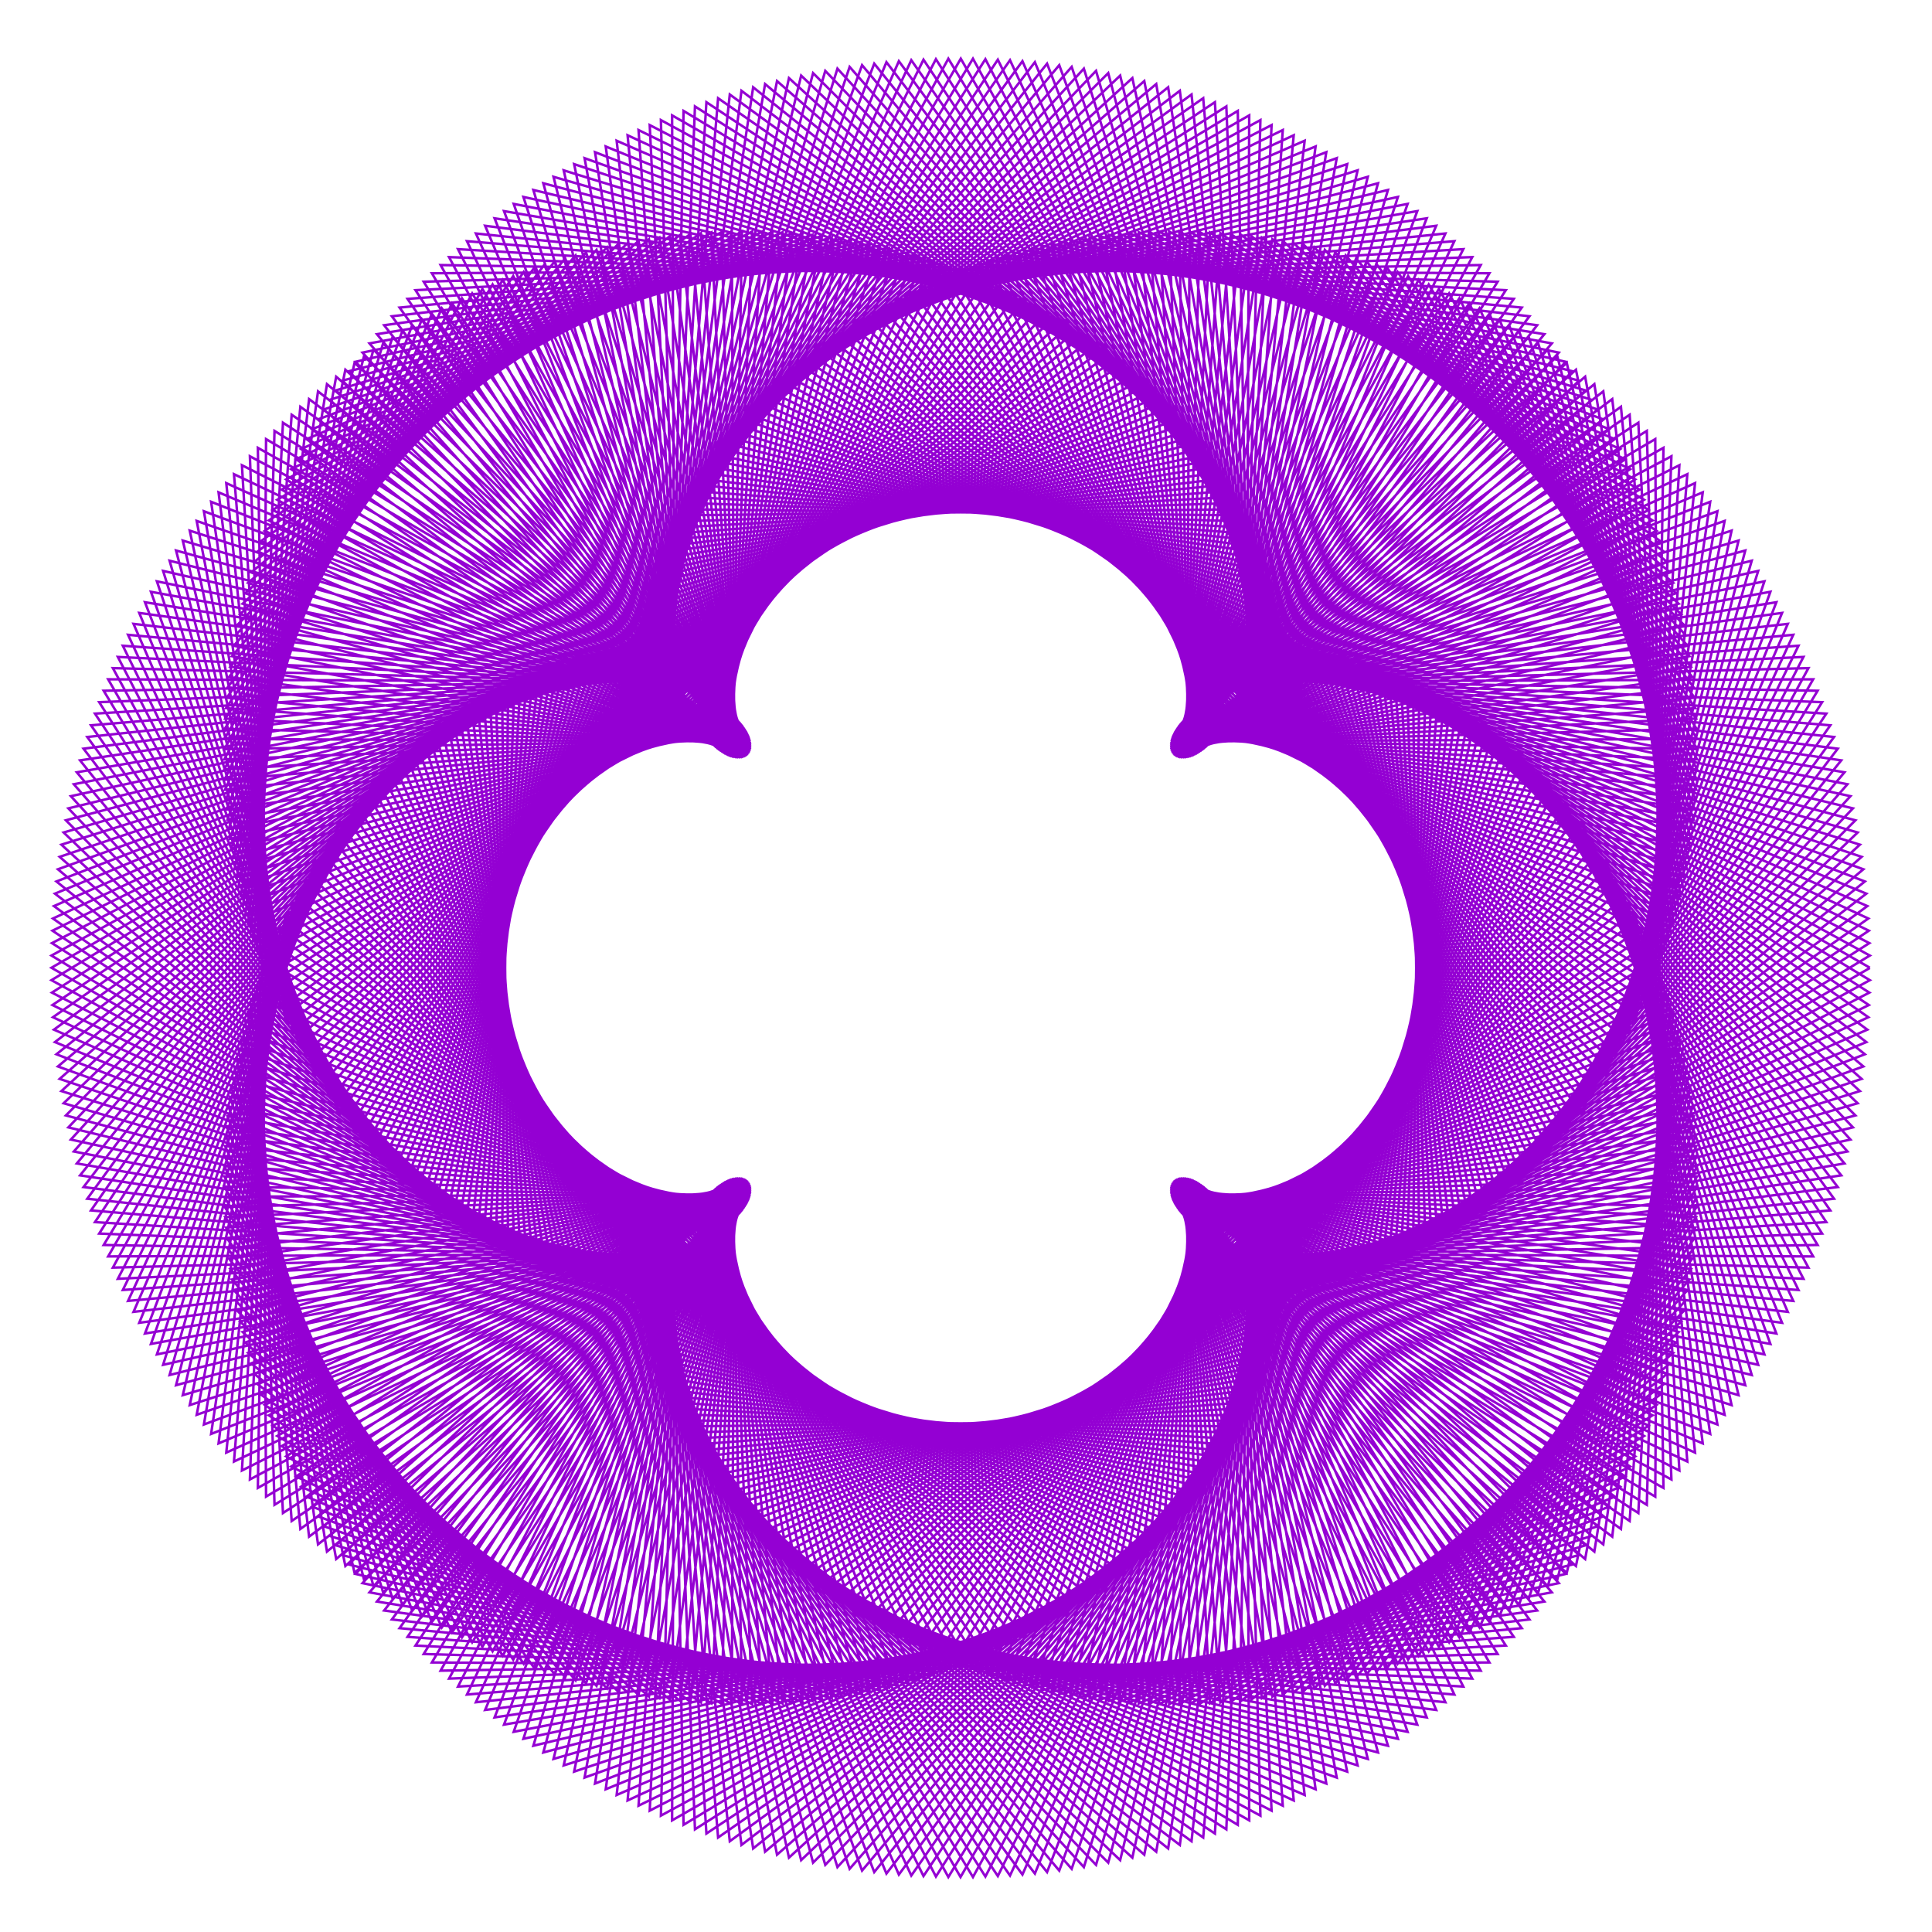 <?xml version="1.0" encoding="utf-8"  standalone="no"?>
<svg 
 width="777" height="777"
 viewBox="0 0 777 777"
 xmlns="http://www.w3.org/2000/svg"
 xmlns:xlink="http://www.w3.org/1999/xlink"
>

<title>Gnuplot</title>
<desc>Produced by GNUPLOT 5.2 patchlevel 7 </desc>

<g id="gnuplot_canvas">

<rect x="0" y="0" width="777" height="777" fill="none"/>
<defs>

	<circle id='gpDot' r='0.5' stroke-width='0.5' stroke='currentColor'/>
	<path id='gpPt0' stroke-width='0.222' stroke='currentColor' d='M-1,0 h2 M0,-1 v2'/>
	<path id='gpPt1' stroke-width='0.222' stroke='currentColor' d='M-1,-1 L1,1 M1,-1 L-1,1'/>
	<path id='gpPt2' stroke-width='0.222' stroke='currentColor' d='M-1,0 L1,0 M0,-1 L0,1 M-1,-1 L1,1 M-1,1 L1,-1'/>
	<rect id='gpPt3' stroke-width='0.222' stroke='currentColor' x='-1' y='-1' width='2' height='2'/>
	<rect id='gpPt4' stroke-width='0.222' stroke='currentColor' fill='currentColor' x='-1' y='-1' width='2' height='2'/>
	<circle id='gpPt5' stroke-width='0.222' stroke='currentColor' cx='0' cy='0' r='1'/>
	<use xlink:href='#gpPt5' id='gpPt6' fill='currentColor' stroke='none'/>
	<path id='gpPt7' stroke-width='0.222' stroke='currentColor' d='M0,-1.33 L-1.33,0.67 L1.33,0.67 z'/>
	<use xlink:href='#gpPt7' id='gpPt8' fill='currentColor' stroke='none'/>
	<use xlink:href='#gpPt7' id='gpPt9' stroke='currentColor' transform='rotate(180)'/>
	<use xlink:href='#gpPt9' id='gpPt10' fill='currentColor' stroke='none'/>
	<use xlink:href='#gpPt3' id='gpPt11' stroke='currentColor' transform='rotate(45)'/>
	<use xlink:href='#gpPt11' id='gpPt12' fill='currentColor' stroke='none'/>
	<path id='gpPt13' stroke-width='0.222' stroke='currentColor' d='M0,1.330 L1.265,0.411 L0.782,-1.067 L-0.782,-1.076 L-1.265,0.411 z'/>
	<use xlink:href='#gpPt13' id='gpPt14' fill='currentColor' stroke='none'/>
	<filter id='textbox' filterUnits='objectBoundingBox' x='0' y='0' height='1' width='1'>
	  <feFlood flood-color='white' flood-opacity='1' result='bgnd'/>
	  <feComposite in='SourceGraphic' in2='bgnd' operator='atop'/>
	</filter>
	<filter id='greybox' filterUnits='objectBoundingBox' x='0' y='0' height='1' width='1'>
	  <feFlood flood-color='lightgrey' flood-opacity='1' result='grey'/>
	  <feComposite in='SourceGraphic' in2='grey' operator='atop'/>
	</filter>
</defs>
<g fill="none" color="white" stroke="currentColor" stroke-width="1.00" stroke-linecap="butt" stroke-linejoin="miter">
</g>
<g fill="none" color="black" stroke="currentColor" stroke-width="1.00" stroke-linecap="butt" stroke-linejoin="miter">
</g>
<g fill="none" color="black" stroke="currentColor" stroke-width="1.00" stroke-linecap="butt" stroke-linejoin="miter">
</g>
	<g id="gnuplot_plot_1" ><title>real(z(t)),imag(z(t))</title>
<g fill="none" color="black" stroke="currentColor" stroke-width="1.00" stroke-linecap="butt" stroke-linejoin="miter">
	<path stroke='rgb(148,   0, 211)'  d='M752.0,389.2 L568.4,283.4 L570.7,494.2 L752.0,384.3 L566.1,282.5 L573.1,493.1 L751.8,379.3 L563.8,281.6
		L575.4,492.1 L751.6,374.3 L561.5,280.8 L577.7,490.9 L751.4,369.4 L559.2,280.0 L580.1,489.8 L751.0,364.4
		L556.9,279.3 L582.4,488.5 L750.6,359.4 L554.7,278.6 L584.8,487.3 L750.0,354.5 L552.4,278.0 L587.1,485.9
		L749.4,349.6 L550.2,277.4 L589.5,484.5 L748.7,344.6 L548.0,276.9 L591.8,483.1 L748.0,339.7 L545.8,276.4
		L594.1,481.6 L747.1,334.8 L543.6,276.0 L596.5,480.1 L746.2,329.9 L541.5,275.6 L598.8,478.5 L745.2,325.1
		L539.3,275.3 L601.1,476.8 L744.2,320.2 L537.2,275.0 L603.5,475.1 L743.0,315.4 L535.1,274.7 L605.8,473.3
		L741.8,310.6 L533.1,274.5 L608.0,471.5 L740.5,305.8 L531.0,274.3 L610.3,469.6 L739.1,301.1 L529.0,274.2
		L612.6,467.7 L737.6,296.4 L527.0,274.1 L614.9,465.7 L736.1,291.7 L525.1,274.0 L617.1,463.7 L734.5,287.0
		L523.1,274.0 L619.3,461.6 L732.8,282.4 L521.2,274.0 L621.5,459.4 L731.0,277.8 L519.3,274.0 L623.7,457.2
		L729.2,273.2 L517.5,274.1 L625.9,455.0 L727.3,268.7 L515.7,274.2 L628.0,452.6 L725.3,264.2 L513.9,274.4
		L630.1,450.3 L723.3,259.7 L512.1,274.6 L632.2,447.9 L721.2,255.3 L510.4,274.8 L634.3,445.4 L719.0,250.9
		L508.7,275.0 L636.3,442.9 L716.7,246.5 L507.0,275.3 L638.3,440.3 L714.4,242.2 L505.4,275.6 L640.3,437.6
		L712.0,238.0 L503.8,275.9 L642.2,435.0 L709.6,233.8 L502.3,276.3 L644.2,432.2 L707.1,229.6 L500.7,276.6
		L646.0,429.4 L704.5,225.5 L499.3,277.0 L647.9,426.6 L701.9,221.4 L497.8,277.5 L649.7,423.7 L699.2,217.4
		L496.4,277.9 L651.5,420.8 L696.4,213.4 L495.0,278.4 L653.2,417.8 L693.6,209.5 L493.7,278.9 L654.9,414.8
		L690.7,205.6 L492.4,279.4 L656.6,411.7 L687.8,201.8 L491.1,279.9 L658.2,408.6 L684.8,198.0 L489.9,280.4
		L659.8,405.4 L681.7,194.3 L488.7,281.0 L661.3,402.2 L678.6,190.7 L487.6,281.5 L662.8,398.9 L675.4,187.1
		L486.5,282.1 L664.2,395.6 L672.2,183.5 L485.4,282.7 L665.6,392.3 L669.0,180.1 L484.4,283.3 L667.0,388.9
		L665.7,176.6 L483.4,283.9 L668.3,385.4 L662.3,173.3 L482.4,284.5 L669.5,382.0 L658.9,170.0 L481.5,285.2
		L670.7,378.5 L655.4,166.8 L480.7,285.8 L671.9,374.9 L651.9,163.6 L479.8,286.4 L673.0,371.3 L648.4,160.5
		L479.0,287.1 L674.0,367.7 L644.8,157.4 L478.3,287.7 L675.0,364.0 L641.2,154.5 L477.6,288.4 L675.9,360.3
		L637.5,151.5 L476.9,289.0 L676.8,356.6 L633.8,148.7 L476.3,289.7 L677.6,352.8 L630.1,145.9 L475.7,290.3
		L678.3,349.0 L626.3,143.2 L475.1,291.0 L679.0,345.2 L622.5,140.6 L474.6,291.6 L679.7,341.3 L618.6,138.0
		L474.1,292.3 L680.2,337.4 L614.8,135.5 L473.7,292.9 L680.8,333.5 L610.9,133.1 L473.3,293.5 L681.2,329.6
		L606.9,130.7 L472.9,294.1 L681.6,325.6 L603.0,128.4 L472.6,294.7 L681.9,321.6 L599.0,126.2 L472.3,295.3
		L682.2,317.6 L595.0,124.0 L472.0,295.9 L682.4,313.6 L590.9,122.0 L471.8,296.5 L682.5,309.5 L586.9,120.0
		L471.6,297.1 L682.5,305.4 L582.8,118.0 L471.5,297.6 L682.5,301.3 L578.7,116.2 L471.4,298.2 L682.5,297.2
		L574.6,114.4 L471.3,298.7 L682.3,293.1 L570.5,112.6 L471.3,299.2 L682.1,289.0 L566.3,111.0 L471.3,299.7
		L681.8,284.8 L562.1,109.4 L471.3,300.1 L681.5,280.6 L558.0,107.9 L471.3,300.6 L681.1,276.4 L553.8,106.5
		L471.4,301.0 L680.6,272.3 L549.6,105.1 L471.5,301.4 L680.0,268.1 L545.4,103.9 L471.7,301.8 L679.4,263.9
		L541.2,102.7 L471.8,302.1 L678.7,259.7 L537.0,101.5 L472.0,302.5 L677.9,255.4 L532.8,100.5 L472.3,302.8
		L677.1,251.2 L528.6,99.5 L472.5,303.1 L676.1,247.0 L524.4,98.5 L472.8,303.3 L675.1,242.8 L520.2,97.7
		L473.1,303.6 L674.1,238.6 L515.9,96.9 L473.5,303.8 L672.9,234.4 L511.7,96.2 L473.8,303.9 L671.7,230.2
		L507.5,95.6 L474.2,304.1 L670.5,226.0 L503.3,95.0 L474.6,304.2 L669.1,221.8 L499.2,94.5 L475.0,304.3
		L667.7,217.6 L495.0,94.1 L475.5,304.3 L666.2,213.5 L490.8,93.8 L475.9,304.3 L664.6,209.3 L486.6,93.5
		L476.4,304.3 L663.0,205.1 L482.5,93.3 L476.9,304.3 L661.2,201.0 L478.4,93.1 L477.4,304.2 L659.4,196.9
		L474.3,93.1 L478.0,304.1 L657.6,192.8 L470.2,93.1 L478.5,304.0 L655.6,188.7 L466.1,93.1 L479.1,303.8
		L653.6,184.7 L462.0,93.2 L479.7,303.6 L651.6,180.6 L458.0,93.4 L480.3,303.3 L649.4,176.6 L454.0,93.7
		L480.9,303.0 L647.2,172.6 L450.0,94.0 L481.5,302.7 L644.9,168.7 L446.0,94.4 L482.1,302.3 L642.5,164.7
		L442.1,94.8 L482.7,301.9 L640.1,160.8 L438.2,95.4 L483.3,301.5 L637.6,157.0 L434.3,95.9 L484.0,301.0
		L635.0,153.1 L430.4,96.6 L484.6,300.5 L632.4,149.3 L426.6,97.3 L485.3,299.9 L629.7,145.5 L422.8,98.0
		L485.9,299.3 L626.9,141.8 L419.0,98.8 L486.6,298.7 L624.1,138.1 L415.3,99.7 L487.2,298.0 L621.1,134.4
		L411.6,100.6 L487.9,297.3 L618.2,130.8 L407.9,101.6 L488.5,296.6 L615.1,127.2 L404.3,102.6 L489.2,295.8
		L612.0,123.7 L400.7,103.7 L489.8,294.9 L608.8,120.2 L397.1,104.9 L490.4,294.1 L605.6,116.7 L393.6,106.1
		L491.1,293.2 L602.3,113.3 L390.2,107.3 L491.7,292.2 L599.0,109.9 L386.7,108.6 L492.3,291.2 L595.5,106.6
		L383.3,110.0 L492.9,290.2 L592.1,103.4 L380.0,111.4 L493.5,289.1 L588.5,100.2 L376.7,112.8 L494.1,288.0
		L584.9,97.0 L373.4,114.3 L494.6,286.9 L581.3,93.9 L370.2,115.8 L495.2,285.7 L577.6,90.8 L367.0,117.4
		L495.7,284.5 L573.8,87.8 L363.9,119.0 L496.2,283.2 L570.0,84.9 L360.8,120.7 L496.7,281.9 L566.1,82.0
		L357.8,122.4 L497.2,280.6 L562.2,79.2 L354.8,124.1 L497.7,279.2 L558.2,76.4 L351.9,125.9 L498.1,277.8
		L554.2,73.7 L349.0,127.7 L498.6,276.3 L550.1,71.1 L346.2,129.6 L499.0,274.9 L546.0,68.5 L343.4,131.4
		L499.3,273.3 L541.8,66.0 L340.6,133.4 L499.7,271.8 L537.6,63.6 L338.0,135.3 L500.0,270.2 L533.4,61.2
		L335.3,137.3 L500.3,268.6 L529.1,58.9 L332.7,139.3 L500.6,266.9 L524.7,56.6 L330.2,141.3 L500.8,265.2
		L520.3,54.4 L327.7,143.4 L501.0,263.5 L515.9,52.3 L325.3,145.5 L501.2,261.7 L511.4,50.3 L323.0,147.6
		L501.4,259.9 L506.9,48.3 L320.6,149.7 L501.5,258.1 L502.4,46.4 L318.4,151.9 L501.6,256.3 L497.8,44.6
		L316.2,154.1 L501.6,254.4 L493.2,42.8 L314.0,156.3 L501.6,252.5 L488.6,41.1 L311.9,158.5 L501.6,250.5
		L483.9,39.5 L309.9,160.7 L501.5,248.6 L479.2,38.0 L307.9,163.0 L501.4,246.6 L474.5,36.5 L306.0,165.3
		L501.3,244.6 L469.8,35.1 L304.1,167.6 L501.1,242.5 L465.0,33.8 L302.3,169.8 L500.9,240.5 L460.2,32.6
		L300.5,172.1 L500.6,238.4 L455.4,31.4 L298.8,174.5 L500.3,236.3 L450.5,30.4 L297.1,176.8 L500.0,234.1
		L445.7,29.4 L295.5,179.1 L499.6,232.0 L440.8,28.5 L294.0,181.5 L499.2,229.8 L435.9,27.6 L292.5,183.8
		L498.7,227.6 L431.0,26.9 L291.1,186.1 L498.2,225.4 L426.0,26.2 L289.7,188.5 L497.6,223.2 L421.1,25.6
		L288.3,190.8 L497.0,220.9 L416.2,25.0 L287.1,193.2 L496.3,218.7 L411.2,24.6 L285.8,195.5 L495.6,216.4
		L406.2,24.2 L284.7,197.9 L494.8,214.1 L401.3,24.0 L283.5,200.2 L494.0,211.8 L396.3,23.8 L282.5,202.5
		L493.1,209.5 L391.3,23.6 L281.4,204.9 L492.2,207.2 L386.4,23.6 L280.5,207.2 L491.3,204.9 L381.4,23.6
		L279.6,209.5 L490.2,202.5 L376.4,23.8 L278.7,211.8 L489.2,200.2 L371.4,24.0 L277.9,214.1 L488.0,197.9
		L366.5,24.2 L277.1,216.4 L486.9,195.5 L361.5,24.6 L276.4,218.7 L485.6,193.2 L356.5,25.0 L275.7,220.9
		L484.4,190.8 L351.6,25.6 L275.1,223.2 L483.0,188.5 L346.7,26.2 L274.5,225.4 L481.6,186.1 L341.7,26.9
		L274.0,227.6 L480.2,183.8 L336.8,27.6 L273.5,229.8 L478.7,181.5 L331.9,28.5 L273.1,232.0 L477.2,179.1
		L327.0,29.4 L272.7,234.1 L475.6,176.8 L322.2,30.4 L272.4,236.3 L473.9,174.5 L317.3,31.4 L272.1,238.4
		L472.2,172.1 L312.5,32.6 L271.8,240.5 L470.4,169.8 L307.7,33.8 L271.6,242.5 L468.6,167.6 L302.9,35.1
		L271.4,244.6 L466.7,165.3 L298.2,36.5 L271.3,246.6 L464.8,163.0 L293.5,38.0 L271.2,248.6 L462.8,160.7
		L288.8,39.5 L271.1,250.5 L460.8,158.5 L284.1,41.1 L271.1,252.5 L458.7,156.3 L279.5,42.8 L271.1,254.4
		L456.5,154.1 L274.9,44.6 L271.1,256.3 L454.3,151.9 L270.3,46.4 L271.2,258.1 L452.1,149.7 L265.8,48.3
		L271.3,259.9 L449.7,147.6 L261.3,50.3 L271.5,261.7 L447.4,145.5 L256.8,52.3 L271.7,263.5 L445.0,143.4
		L252.4,54.4 L271.9,265.2 L442.5,141.3 L248.0,56.6 L272.1,266.9 L440.0,139.3 L243.6,58.9 L272.4,268.6
		L437.4,137.3 L239.3,61.2 L272.7,270.2 L434.7,135.3 L235.1,63.6 L273.0,271.8 L432.1,133.4 L230.9,66.0
		L273.4,273.3 L429.3,131.4 L226.7,68.5 L273.7,274.9 L426.5,129.6 L222.6,71.1 L274.1,276.3 L423.7,127.7
		L218.5,73.7 L274.6,277.8 L420.8,125.9 L214.5,76.4 L275.0,279.2 L417.9,124.1 L210.5,79.2 L275.5,280.6
		L414.9,122.4 L206.6,82.0 L276.0,281.9 L411.9,120.7 L202.7,84.9 L276.5,283.2 L408.8,119.0 L198.9,87.8
		L277.0,284.5 L405.7,117.4 L195.1,90.8 L277.5,285.7 L402.5,115.8 L191.4,93.9 L278.1,286.9 L399.3,114.3
		L187.8,97.0 L278.6,288.0 L396.0,112.8 L184.2,100.2 L279.2,289.1 L392.7,111.4 L180.6,103.4 L279.8,290.2
		L389.4,110.0 L177.2,106.6 L280.4,291.2 L386.0,108.6 L173.7,109.9 L281.0,292.2 L382.5,107.3 L170.4,113.3
		L281.6,293.2 L379.1,106.1 L167.1,116.7 L282.3,294.1 L375.6,104.9 L163.9,120.2 L282.9,294.9 L372.0,103.7
		L160.7,123.7 L283.5,295.8 L368.4,102.6 L157.6,127.2 L284.2,296.6 L364.8,101.6 L154.5,130.8 L284.8,297.3
		L361.1,100.6 L151.6,134.4 L285.5,298.0 L357.4,99.7 L148.6,138.1 L286.1,298.7 L353.7,98.8 L145.8,141.8
		L286.8,299.3 L349.9,98.0 L143.0,145.5 L287.4,299.9 L346.1,97.3 L140.3,149.3 L288.1,300.5 L342.3,96.6
		L137.7,153.1 L288.7,301.0 L338.4,95.9 L135.1,157.0 L289.4,301.5 L334.5,95.4 L132.6,160.8 L290.0,301.9
		L330.6,94.8 L130.2,164.7 L290.6,302.3 L326.7,94.4 L127.8,168.7 L291.2,302.7 L322.7,94.0 L125.5,172.6
		L291.8,303.0 L318.7,93.7 L123.3,176.6 L292.4,303.3 L314.7,93.4 L121.1,180.6 L293.0,303.6 L310.7,93.2
		L119.1,184.7 L293.6,303.8 L306.6,93.1 L117.1,188.7 L294.2,304.0 L302.5,93.1 L115.1,192.8 L294.7,304.1
		L298.4,93.1 L113.3,196.9 L295.3,304.2 L294.3,93.1 L111.5,201.0 L295.8,304.3 L290.2,93.3 L109.7,205.1
		L296.3,304.3 L286.1,93.5 L108.1,209.3 L296.8,304.3 L281.9,93.8 L106.5,213.5 L297.2,304.3 L277.7,94.1
		L105.0,217.6 L297.7,304.3 L273.5,94.5 L103.6,221.8 L298.1,304.2 L269.4,95.0 L102.2,226.0 L298.5,304.1
		L265.2,95.6 L101.0,230.2 L298.9,303.9 L261.0,96.2 L99.8,234.4 L299.2,303.8 L256.8,96.9 L98.6,238.6
		L299.6,303.6 L252.5,97.7 L97.6,242.8 L299.9,303.3 L248.3,98.5 L96.6,247.0 L300.2,303.1 L244.1,99.5
		L95.6,251.2 L300.4,302.8 L239.9,100.5 L94.8,255.4 L300.7,302.5 L235.7,101.5 L94.0,259.7 L300.9,302.1
		L231.5,102.7 L93.3,263.9 L301.0,301.8 L227.3,103.9 L92.7,268.1 L301.2,301.4 L223.1,105.1 L92.1,272.3
		L301.3,301.0 L218.9,106.5 L91.6,276.4 L301.4,300.6 L214.7,107.9 L91.2,280.6 L301.4,300.1 L210.6,109.4
		L90.9,284.8 L301.4,299.7 L206.4,111.0 L90.6,289.0 L301.4,299.2 L202.2,112.6 L90.4,293.1 L301.4,298.7
		L198.1,114.4 L90.2,297.2 L301.3,298.2 L194.0,116.2 L90.2,301.3 L301.2,297.6 L189.9,118.0 L90.2,305.4
		L301.1,297.1 L185.8,120.0 L90.2,309.5 L300.9,296.5 L181.8,122.0 L90.3,313.6 L300.7,295.9 L177.7,124.0
		L90.5,317.6 L300.4,295.3 L173.7,126.2 L90.8,321.6 L300.1,294.7 L169.7,128.4 L91.1,325.6 L299.8,294.1
		L165.8,130.7 L91.5,329.6 L299.4,293.5 L161.8,133.1 L91.9,333.5 L299.0,292.9 L157.9,135.5 L92.5,337.4
		L298.6,292.3 L154.1,138.0 L93.0,341.3 L298.1,291.6 L150.2,140.6 L93.7,345.2 L297.6,291.0 L146.4,143.2
		L94.4,349.0 L297.0,290.3 L142.6,145.9 L95.1,352.8 L296.4,289.7 L138.9,148.7 L95.9,356.6 L295.8,289.0
		L135.2,151.5 L96.8,360.3 L295.1,288.4 L131.5,154.5 L97.7,364.0 L294.4,287.7 L127.9,157.4 L98.7,367.7
		L293.7,287.1 L124.3,160.5 L99.7,371.3 L292.9,286.4 L120.8,163.6 L100.8,374.9 L292.0,285.8 L117.3,166.8
		L102.0,378.5 L291.2,285.2 L113.8,170.0 L103.2,382.0 L290.3,284.5 L110.4,173.3 L104.4,385.4 L289.3,283.9
		L107.0,176.6 L105.7,388.9 L288.3,283.3 L103.7,180.1 L107.1,392.3 L287.3,282.7 L100.5,183.5 L108.5,395.6
		L286.2,282.1 L97.3,187.1 L109.9,398.9 L285.1,281.5 L94.1,190.7 L111.4,402.2 L284.0,281.0 L91.0,194.3
		L112.9,405.4 L282.8,280.4 L87.9,198.0 L114.5,408.6 L281.6,279.9 L84.9,201.8 L116.1,411.7 L280.3,279.4
		L82.0,205.6 L117.8,414.8 L279.0,278.9 L79.1,209.5 L119.5,417.8 L277.7,278.4 L76.3,213.4 L121.2,420.8
		L276.3,277.9 L73.5,217.4 L123.0,423.7 L274.9,277.5 L70.8,221.4 L124.8,426.6 L273.4,277.0 L68.2,225.5
		L126.7,429.4 L272.0,276.6 L65.6,229.6 L128.5,432.2 L270.4,276.3 L63.1,233.8 L130.5,435.0 L268.9,275.9
		L60.7,238.0 L132.4,437.6 L267.3,275.6 L58.3,242.2 L134.4,440.3 L265.7,275.3 L56.0,246.5 L136.4,442.9
		L264.0,275.0 L53.7,250.9 L138.4,445.4 L262.3,274.8 L51.5,255.3 L140.5,447.9 L260.6,274.6 L49.4,259.7
		L142.6,450.3 L258.8,274.4 L47.4,264.2 L144.7,452.6 L257.0,274.2 L45.4,268.7 L146.8,455.0 L255.2,274.1
		L43.5,273.2 L149.0,457.2 L253.4,274.0 L41.7,277.8 L151.2,459.4 L251.5,274.0 L39.9,282.4 L153.4,461.6
		L249.6,274.0 L38.2,287.0 L155.6,463.7 L247.6,274.0 L36.6,291.7 L157.8,465.7 L245.7,274.1 L35.1,296.4
		L160.1,467.7 L243.7,274.2 L33.6,301.1 L162.4,469.6 L241.7,274.3 L32.2,305.8 L164.7,471.5 L239.6,274.5
		L30.9,310.6 L166.9,473.3 L237.6,274.7 L29.7,315.4 L169.2,475.1 L235.5,275.0 L28.5,320.2 L171.6,476.8
		L233.4,275.3 L27.5,325.1 L173.9,478.5 L231.2,275.6 L26.5,329.9 L176.2,480.1 L229.1,276.0 L25.6,334.8
		L178.6,481.6 L226.9,276.4 L24.7,339.7 L180.9,483.1 L224.7,276.9 L24.0,344.6 L183.2,484.5 L222.5,277.4
		L23.3,349.6 L185.6,485.9 L220.3,278.0 L22.7,354.5 L187.9,487.3 L218.0,278.6 L22.1,359.4 L190.3,488.5
		L215.8,279.3 L21.7,364.4 L192.6,489.8 L213.5,280.0 L21.3,369.4 L195.0,490.9 L211.2,280.8 L21.1,374.3
		L197.3,492.1 L208.9,281.6 L20.9,379.3 L199.6,493.1 L206.6,282.5 L20.7,384.3 L202.0,494.2 L204.3,283.4
		L20.7,389.2 L204.3,495.1 L202.0,284.3 L20.7,394.2 L206.6,496.0 L199.6,285.4 L20.9,399.2 L208.9,496.9
		L197.3,286.4 L21.1,404.2 L211.2,497.7 L195.0,287.6 L21.3,409.1 L213.5,498.5 L192.6,288.7 L21.7,414.1
		L215.8,499.2 L190.3,290.0 L22.1,419.1 L218.0,499.9 L187.9,291.2 L22.7,424.0 L220.3,500.5 L185.6,292.6
		L23.3,428.9 L222.5,501.1 L183.2,294.0 L24.0,433.9 L224.7,501.6 L180.9,295.4 L24.7,438.8 L226.9,502.1
		L178.6,296.9 L25.6,443.7 L229.1,502.5 L176.2,298.4 L26.5,448.6 L231.2,502.9 L173.9,300.0 L27.5,453.4
		L233.4,503.2 L171.6,301.7 L28.5,458.3 L235.5,503.5 L169.2,303.4 L29.7,463.1 L237.6,503.8 L166.9,305.2
		L30.9,467.9 L239.6,504.0 L164.7,307.0 L32.2,472.7 L241.7,504.2 L162.4,308.9 L33.6,477.4 L243.7,504.3
		L160.1,310.8 L35.1,482.1 L245.7,504.4 L157.8,312.8 L36.6,486.8 L247.6,504.5 L155.6,314.8 L38.2,491.5
		L249.6,504.5 L153.4,316.9 L39.9,496.1 L251.5,504.5 L151.2,319.1 L41.7,500.7 L253.4,504.5 L149.0,321.3
		L43.5,505.3 L255.2,504.4 L146.8,323.5 L45.4,509.8 L257.0,504.3 L144.7,325.9 L47.4,514.3 L258.8,504.1
		L142.6,328.2 L49.4,518.8 L260.6,503.9 L140.5,330.6 L51.5,523.2 L262.3,503.7 L138.4,333.1 L53.7,527.6
		L264.0,503.5 L136.4,335.6 L56.0,532.0 L265.7,503.2 L134.4,338.2 L58.3,536.3 L267.3,502.9 L132.4,340.9
		L60.7,540.5 L268.9,502.6 L130.5,343.5 L63.1,544.7 L270.4,502.2 L128.5,346.3 L65.6,548.9 L272.0,501.9
		L126.7,349.1 L68.2,553.0 L273.4,501.5 L124.8,351.9 L70.8,557.1 L274.9,501.0 L123.0,354.8 L73.5,561.1
		L276.3,500.6 L121.2,357.7 L76.3,565.1 L277.7,500.1 L119.5,360.7 L79.1,569.0 L279.0,499.6 L117.8,363.7
		L82.0,572.9 L280.3,499.1 L116.1,366.8 L84.9,576.7 L281.6,498.6 L114.5,369.9 L87.9,580.5 L282.8,498.1
		L112.9,373.1 L91.0,584.2 L284.0,497.5 L111.4,376.3 L94.1,587.8 L285.1,497.0 L109.9,379.6 L97.3,591.4
		L286.2,496.4 L108.5,382.9 L100.5,595.0 L287.3,495.8 L107.1,386.2 L103.7,598.4 L288.3,495.2 L105.7,389.6
		L107.0,601.9 L289.3,494.6 L104.4,393.1 L110.4,605.2 L290.3,494.0 L103.2,396.5 L113.8,608.5 L291.2,493.3
		L102.0,400.0 L117.3,611.7 L292.0,492.7 L100.8,403.6 L120.8,614.9 L292.9,492.1 L99.7,407.2 L124.3,618.0
		L293.7,491.4 L98.7,410.8 L127.9,621.1 L294.4,490.8 L97.7,414.5 L131.5,624.0 L295.1,490.1 L96.8,418.2
		L135.2,627.0 L295.8,489.5 L95.9,421.9 L138.9,629.8 L296.4,488.8 L95.1,425.7 L142.6,632.6 L297.0,488.2
		L94.4,429.5 L146.4,635.3 L297.6,487.5 L93.7,433.3 L150.2,637.9 L298.1,486.9 L93.0,437.2 L154.1,640.5
		L298.6,486.2 L92.5,441.1 L157.9,643.0 L299.0,485.6 L91.9,445.0 L161.8,645.4 L299.4,485.0 L91.5,448.9
		L165.8,647.8 L299.8,484.4 L91.1,452.9 L169.7,650.1 L300.1,483.8 L90.8,456.9 L173.7,652.3 L300.4,483.2
		L90.5,460.9 L177.7,654.5 L300.7,482.6 L90.3,464.9 L181.8,656.5 L300.9,482.0 L90.2,469.0 L185.8,658.5
		L301.1,481.4 L90.2,473.1 L189.9,660.5 L301.2,480.9 L90.2,477.2 L194.0,662.3 L301.3,480.3 L90.2,481.3
		L198.1,664.1 L301.4,479.8 L90.4,485.4 L202.2,665.9 L301.4,479.3 L90.6,489.5 L206.4,667.5 L301.4,478.8
		L90.9,493.7 L210.6,669.1 L301.4,478.4 L91.2,497.9 L214.7,670.6 L301.4,477.9 L91.6,502.1 L218.9,672.0
		L301.3,477.5 L92.1,506.2 L223.1,673.4 L301.2,477.1 L92.7,510.4 L227.3,674.6 L301.0,476.7 L93.3,514.6
		L231.5,675.8 L300.9,476.4 L94.0,518.8 L235.7,677.0 L300.7,476.0 L94.8,523.1 L239.9,678.0 L300.4,475.7
		L95.6,527.3 L244.1,679.0 L300.2,475.4 L96.6,531.5 L248.3,680.0 L299.9,475.2 L97.6,535.7 L252.5,680.8
		L299.6,474.9 L98.6,539.9 L256.8,681.6 L299.2,474.7 L99.8,544.1 L261.0,682.3 L298.9,474.6 L101.0,548.3
		L265.2,682.9 L298.5,474.4 L102.2,552.5 L269.4,683.5 L298.1,474.3 L103.6,556.7 L273.5,684.0 L297.7,474.2
		L105.0,560.9 L277.7,684.4 L297.2,474.2 L106.5,565.0 L281.9,684.7 L296.8,474.2 L108.1,569.2 L286.1,685.0
		L296.3,474.2 L109.7,573.4 L290.2,685.2 L295.8,474.2 L111.5,577.5 L294.3,685.4 L295.3,474.3 L113.3,581.6
		L298.4,685.4 L294.7,474.4 L115.1,585.7 L302.5,685.4 L294.2,474.5 L117.1,589.8 L306.6,685.4 L293.6,474.7
		L119.1,593.8 L310.7,685.3 L293.0,474.9 L121.1,597.9 L314.7,685.1 L292.4,475.2 L123.3,601.9 L318.7,684.8
		L291.8,475.5 L125.5,605.9 L322.7,684.5 L291.2,475.8 L127.8,609.8 L326.7,684.1 L290.6,476.2 L130.2,613.8
		L330.6,683.7 L290.0,476.6 L132.6,617.7 L334.5,683.1 L289.4,477.0 L135.1,621.5 L338.4,682.6 L288.7,477.5
		L137.7,625.4 L342.3,681.9 L288.1,478.0 L140.3,629.2 L346.1,681.2 L287.4,478.6 L143.0,633.0 L349.9,680.5
		L286.8,479.2 L145.8,636.7 L353.7,679.7 L286.1,479.8 L148.6,640.4 L357.4,678.8 L285.5,480.5 L151.6,644.1
		L361.1,677.9 L284.8,481.2 L154.5,647.7 L364.8,676.9 L284.2,481.9 L157.6,651.3 L368.4,675.9 L283.5,482.7
		L160.7,654.8 L372.0,674.8 L282.9,483.6 L163.9,658.3 L375.6,673.6 L282.3,484.4 L167.1,661.8 L379.1,672.4
		L281.6,485.3 L170.4,665.2 L382.5,671.2 L281.0,486.3 L173.7,668.6 L386.0,669.9 L280.4,487.3 L177.2,671.9
		L389.4,668.5 L279.8,488.3 L180.6,675.1 L392.7,667.1 L279.2,489.4 L184.2,678.3 L396.0,665.7 L278.6,490.5
		L187.8,681.5 L399.3,664.2 L278.1,491.6 L191.4,684.6 L402.5,662.7 L277.5,492.8 L195.1,687.7 L405.7,661.1
		L277.0,494.0 L198.9,690.7 L408.8,659.5 L276.5,495.3 L202.7,693.6 L411.9,657.8 L276.0,496.6 L206.6,696.5
		L414.9,656.1 L275.5,497.9 L210.5,699.3 L417.9,654.4 L275.0,499.3 L214.5,702.1 L420.8,652.6 L274.6,500.7
		L218.5,704.8 L423.7,650.8 L274.1,502.2 L222.6,707.4 L426.5,648.9 L273.7,503.6 L226.7,710.0 L429.3,647.1
		L273.4,505.2 L230.9,712.5 L432.1,645.1 L273.0,506.7 L235.1,714.9 L434.7,643.2 L272.7,508.3 L239.3,717.3
		L437.4,641.2 L272.4,509.9 L243.6,719.6 L440.0,639.2 L272.1,511.6 L248.0,721.9 L442.5,637.2 L271.9,513.3
		L252.4,724.1 L445.0,635.1 L271.7,515.0 L256.8,726.2 L447.4,633.0 L271.5,516.8 L261.3,728.2 L449.7,630.9
		L271.3,518.6 L265.8,730.2 L452.1,628.8 L271.2,520.4 L270.3,732.1 L454.3,626.6 L271.1,522.2 L274.9,733.9
		L456.5,624.4 L271.1,524.1 L279.5,735.7 L458.7,622.2 L271.1,526.0 L284.1,737.4 L460.8,620.0 L271.1,528.0
		L288.8,739.0 L462.8,617.8 L271.2,529.9 L293.5,740.5 L464.8,615.5 L271.3,531.9 L298.2,742.0 L466.7,613.2
		L271.4,533.9 L302.9,743.4 L468.6,610.9 L271.6,536.0 L307.7,744.7 L470.4,608.7 L271.8,538.0 L312.5,745.9
		L472.2,606.4 L272.1,540.1 L317.3,747.1 L473.9,604.0 L272.4,542.2 L322.2,748.1 L475.6,601.7 L272.7,544.4
		L327.0,749.1 L477.2,599.4 L273.1,546.5 L331.9,750.0 L478.7,597.0 L273.5,548.7 L336.8,750.9 L480.2,594.7
		L274.0,550.9 L341.7,751.6 L481.6,592.4 L274.5,553.1 L346.7,752.3 L483.0,590.0 L275.1,555.3 L351.6,752.9
		L484.4,587.7 L275.7,557.6 L356.5,753.5 L485.6,585.3 L276.4,559.8 L361.5,753.9 L486.9,583.0 L277.1,562.1
		L366.5,754.3 L488.0,580.6 L277.9,564.4 L371.4,754.5 L489.2,578.3 L278.7,566.7 L376.4,754.7 L490.2,576.0
		L279.6,569.0 L381.4,754.9 L491.3,573.6 L280.5,571.3 L386.3,754.9 L492.2,571.3 L281.4,573.6 L391.3,754.9
		L493.1,569.0 L282.5,576.0 L396.3,754.7 L494.0,566.7 L283.5,578.3 L401.3,754.5 L494.8,564.4 L284.7,580.6
		L406.2,754.3 L495.6,562.1 L285.8,583.0 L411.2,753.9 L496.3,559.8 L287.1,585.3 L416.2,753.5 L497.0,557.6
		L288.3,587.7 L421.1,752.9 L497.6,555.3 L289.7,590.0 L426.0,752.3 L498.2,553.1 L291.1,592.4 L431.0,751.6
		L498.7,550.9 L292.5,594.7 L435.9,750.9 L499.2,548.7 L294.0,597.0 L440.8,750.0 L499.6,546.5 L295.5,599.4
		L445.7,749.1 L500.0,544.4 L297.1,601.7 L450.5,748.1 L500.3,542.2 L298.8,604.0 L455.4,747.1 L500.6,540.1
		L300.5,606.4 L460.2,745.9 L500.9,538.0 L302.3,608.7 L465.0,744.7 L501.1,536.0 L304.1,610.9 L469.8,743.4
		L501.3,533.9 L306.0,613.2 L474.5,742.0 L501.4,531.9 L307.9,615.5 L479.2,740.5 L501.5,529.9 L309.9,617.8
		L483.9,739.0 L501.6,528.0 L311.9,620.0 L488.6,737.4 L501.6,526.0 L314.0,622.2 L493.2,735.7 L501.6,524.1
		L316.2,624.4 L497.8,733.9 L501.6,522.2 L318.4,626.6 L502.4,732.1 L501.5,520.4 L320.6,628.8 L506.9,730.2
		L501.4,518.6 L323.0,630.9 L511.4,728.2 L501.2,516.8 L325.3,633.0 L515.9,726.2 L501.0,515.0 L327.7,635.1
		L520.3,724.1 L500.8,513.3 L330.2,637.2 L524.7,721.9 L500.6,511.6 L332.7,639.2 L529.1,719.6 L500.3,509.9
		L335.3,641.2 L533.4,717.3 L500.0,508.3 L338.0,643.2 L537.6,714.9 L499.7,506.7 L340.6,645.1 L541.8,712.5
		L499.3,505.2 L343.4,647.1 L546.0,710.0 L499.0,503.6 L346.2,648.9 L550.1,707.4 L498.6,502.2 L349.0,650.8
		L554.2,704.8 L498.1,500.7 L351.9,652.6 L558.2,702.1 L497.7,499.3 L354.8,654.4 L562.2,699.3 L497.2,497.9
		L357.8,656.1 L566.1,696.5 L496.7,496.6 L360.8,657.8 L570.0,693.6 L496.2,495.3 L363.9,659.5 L573.8,690.7
		L495.7,494.0 L367.0,661.1 L577.6,687.7 L495.2,492.8 L370.2,662.7 L581.3,684.6 L494.6,491.6 L373.4,664.2
		L584.9,681.5 L494.1,490.5 L376.7,665.7 L588.5,678.3 L493.5,489.4 L380.0,667.1 L592.1,675.1 L492.9,488.3
		L383.3,668.5 L595.5,671.9 L492.3,487.3 L386.7,669.9 L599.0,668.6 L491.7,486.3 L390.2,671.2 L602.3,665.2
		L491.1,485.3 L393.6,672.4 L605.6,661.8 L490.4,484.4 L397.1,673.6 L608.8,658.3 L489.8,483.6 L400.7,674.8
		L612.0,654.8 L489.2,482.7 L404.3,675.9 L615.1,651.3 L488.5,481.9 L407.9,676.9 L618.2,647.7 L487.9,481.2
		L411.6,677.9 L621.1,644.1 L487.2,480.5 L415.3,678.8 L624.1,640.4 L486.6,479.8 L419.0,679.7 L626.9,636.7
		L485.9,479.2 L422.8,680.5 L629.7,633.0 L485.3,478.6 L426.6,681.2 L632.4,629.2 L484.6,478.0 L430.4,681.9
		L635.0,625.4 L484.0,477.5 L434.3,682.6 L637.6,621.5 L483.3,477.0 L438.2,683.1 L640.1,617.7 L482.7,476.6
		L442.1,683.7 L642.5,613.8 L482.1,476.2 L446.0,684.1 L644.9,609.8 L481.5,475.8 L450.0,684.5 L647.2,605.9
		L480.9,475.5 L454.0,684.8 L649.4,601.9 L480.3,475.2 L458.0,685.1 L651.6,597.9 L479.7,474.9 L462.0,685.3
		L653.6,593.8 L479.1,474.7 L466.1,685.4 L655.6,589.8 L478.5,474.5 L470.2,685.4 L657.6,585.7 L478.0,474.4
		L474.3,685.4 L659.4,581.6 L477.4,474.3 L478.4,685.4 L661.2,577.5 L476.9,474.2 L482.5,685.2 L663.0,573.4
		L476.4,474.2 L486.6,685.0 L664.6,569.2 L475.9,474.2 L490.8,684.7 L666.2,565.0 L475.5,474.2 L495.0,684.4
		L667.7,560.9 L475.0,474.2 L499.2,684.0 L669.1,556.7 L474.6,474.3 L503.3,683.5 L670.5,552.5 L474.2,474.4
		L507.5,682.9 L671.7,548.3 L473.8,474.6 L511.7,682.3 L672.9,544.1 L473.5,474.7 L515.9,681.6 L674.1,539.9
		L473.1,474.9 L520.2,680.8 L675.1,535.7 L472.8,475.2 L524.4,680.0 L676.1,531.5 L472.5,475.4 L528.6,679.0
		L677.1,527.3 L472.3,475.7 L532.8,678.0 L677.9,523.1 L472.0,476.0 L537.0,677.0 L678.7,518.8 L471.8,476.4
		L541.2,675.8 L679.4,514.6 L471.7,476.7 L545.4,674.6 L680.0,510.4 L471.5,477.1 L549.6,673.4 L680.6,506.2
		L471.4,477.5 L553.8,672.0 L681.1,502.1 L471.3,477.9 L558.0,670.6 L681.5,497.9 L471.3,478.4 L562.1,669.1
		L681.8,493.7 L471.3,478.8 L566.3,667.5 L682.1,489.5 L471.3,479.3 L570.5,665.9 L682.3,485.4 L471.3,479.8
		L574.6,664.1 L682.5,481.3 L471.4,480.3 L578.7,662.3 L682.5,477.2 L471.5,480.9 L582.8,660.5 L682.5,473.1
		L471.6,481.4 L586.9,658.5 L682.5,469.0 L471.8,482.0 L590.9,656.5 L682.4,464.9 L472.0,482.6 L595.0,654.5
		L682.2,460.9 L472.3,483.2 L599.0,652.3 L681.9,456.9 L472.6,483.8 L603.0,650.1 L681.6,452.9 L472.9,484.4
		L606.9,647.8 L681.2,448.9 L473.3,485.0 L610.9,645.4 L680.8,445.0 L473.7,485.6 L614.8,643.0 L680.2,441.1
		L474.1,486.2 L618.6,640.5 L679.7,437.2 L474.6,486.9 L622.5,637.9 L679.0,433.3 L475.1,487.5 L626.3,635.3
		L678.3,429.5 L475.7,488.2 L630.1,632.6 L677.6,425.7 L476.3,488.8 L633.8,629.8 L676.8,421.9 L476.9,489.5
		L637.5,627.0 L675.9,418.2 L477.6,490.1 L641.2,624.0 L675.0,414.5 L478.3,490.8 L644.8,621.1 L674.0,410.8
		L479.0,491.4 L648.4,618.0 L673.0,407.2 L479.8,492.1 L651.9,614.9 L671.9,403.6 L480.7,492.7 L655.4,611.7
		L670.7,400.0 L481.5,493.3 L658.9,608.5 L669.5,396.5 L482.4,494.0 L662.3,605.2 L668.3,393.1 L483.4,494.6
		L665.7,601.9 L667.0,389.6 L484.4,495.2 L669.0,598.4 L665.6,386.2 L485.4,495.8 L672.2,595.0 L664.2,382.9
		L486.5,496.4 L675.4,591.4 L662.8,379.6 L487.6,497.0 L678.6,587.8 L661.3,376.3 L488.7,497.5 L681.7,584.2
		L659.8,373.1 L489.9,498.1 L684.8,580.5 L658.2,369.9 L491.1,498.6 L687.8,576.7 L656.6,366.8 L492.4,499.1
		L690.7,572.9 L654.9,363.7 L493.7,499.6 L693.6,569.0 L653.2,360.7 L495.0,500.1 L696.4,565.1 L651.5,357.7
		L496.4,500.6 L699.2,561.1 L649.7,354.8 L497.8,501.0 L701.9,557.1 L647.9,351.9 L499.3,501.5 L704.5,553.0
		L646.0,349.1 L500.7,501.9 L707.1,548.9 L644.2,346.3 L502.3,502.2 L709.6,544.7 L642.2,343.5 L503.8,502.6
		L712.0,540.5 L640.3,340.9 L505.4,502.9 L714.4,536.3 L638.3,338.2 L507.0,503.2 L716.7,532.0 L636.3,335.6
		L508.7,503.5 L719.0,527.6 L634.3,333.1 L510.4,503.7 L721.2,523.2 L632.2,330.6 L512.1,503.9 L723.3,518.8
		L630.1,328.2 L513.9,504.1 L725.3,514.3 L628.0,325.9 L515.7,504.3 L727.3,509.8 L625.9,323.5 L517.5,504.4
		L729.2,505.3 L623.7,321.3 L519.3,504.5 L731.0,500.7 L621.5,319.1 L521.2,504.5 L732.8,496.1 L619.3,316.9
		L523.1,504.5 L734.5,491.5 L617.1,314.8 L525.1,504.5 L736.1,486.8 L614.9,312.8 L527.0,504.4 L737.6,482.1
		L612.6,310.8 L529.0,504.3 L739.1,477.4 L610.3,308.9 L531.0,504.2 L740.5,472.7 L608.0,307.0 L533.1,504.0
		L741.8,467.9 L605.8,305.2 L535.1,503.8 L743.0,463.1 L603.5,303.4 L537.2,503.5 L744.2,458.3 L601.1,301.7
		L539.3,503.2 L745.2,453.4 L598.8,300.0 L541.5,502.9 L746.2,448.6 L596.5,298.4 L543.6,502.5 L747.1,443.7
		L594.1,296.9 L545.8,502.1 L748.0,438.8 L591.8,295.4 L548.0,501.6 L748.7,433.9 L589.5,294.0 L550.2,501.1
		L749.4,428.9 L587.1,292.6 L552.4,500.5 L750.0,424.0 L584.8,291.2 L554.7,499.9 L750.6,419.1 L582.4,290.0
		L556.9,499.2 L751.0,414.1 L580.1,288.7 L559.2,498.5 L751.4,409.1 L577.7,287.6 L561.5,497.7 L751.6,404.2
		L575.4,286.4 L563.8,496.9 L751.8,399.2 L573.1,285.4 L566.1,496.0 L752.0,394.2 L570.7,284.3 L568.4,495.1
		L752.0,389.3  '/></g>
	</g>
<g fill="none" color="white" stroke="rgb(148,   0, 211)" stroke-width="2.00" stroke-linecap="butt" stroke-linejoin="miter">
</g>
<g fill="none" color="black" stroke="currentColor" stroke-width="2.00" stroke-linecap="butt" stroke-linejoin="miter">
</g>
<g fill="none" color="black" stroke="black" stroke-width="1.00" stroke-linecap="butt" stroke-linejoin="miter">
</g>
<g fill="none" color="black" stroke="currentColor" stroke-width="1.00" stroke-linecap="butt" stroke-linejoin="miter">
</g>
</g>
</svg>

